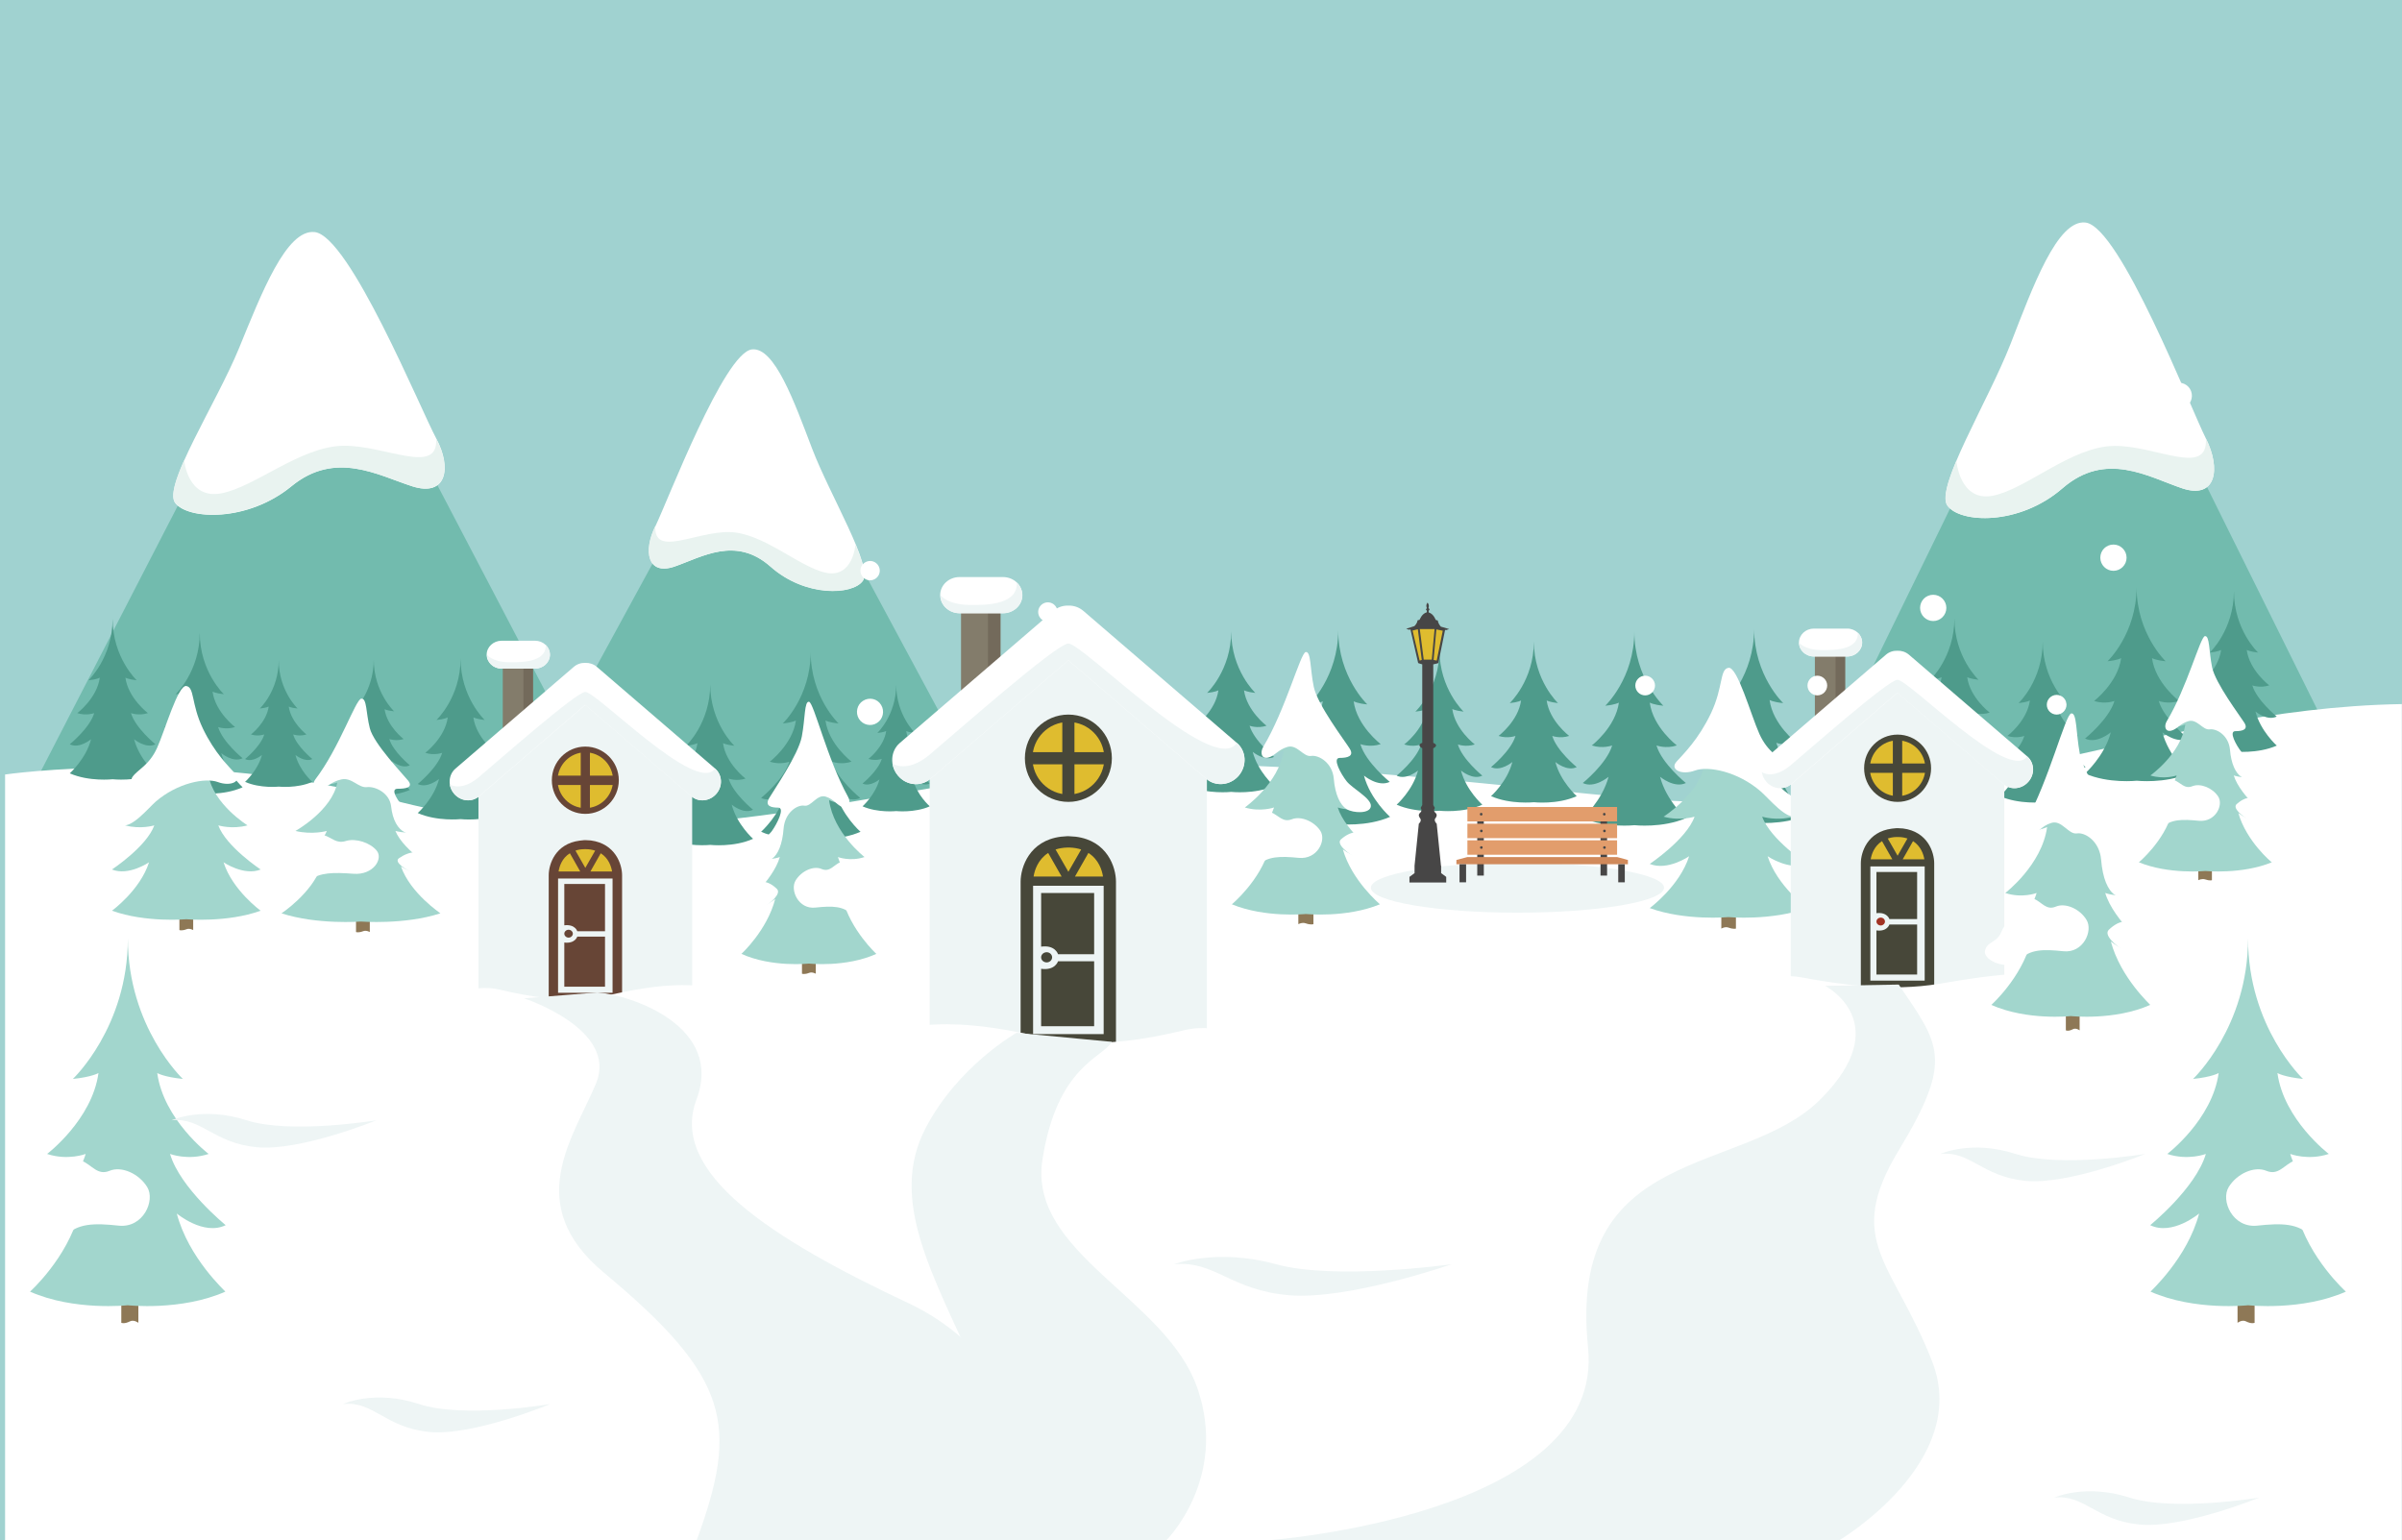 <?xml version="1.0" encoding="utf-8"?>
<!-- Generator: Adobe Illustrator 19.1.0, SVG Export Plug-In . SVG Version: 6.00 Build 0)  -->
<svg version="1.1" id="图层_1" xmlns="http://www.w3.org/2000/svg" xmlns:xlink="http://www.w3.org/1999/xlink" x="0px" y="0px"
	 viewBox="0 0 1463.4 938.6" style="enable-background:new 0 0 1463.4 938.6;" xml:space="preserve">
<style type="text/css">
	.st0{fill:#A0D2D0;}
	.st1{fill:#72BBAE;}
	.st2{fill:#FFFFFF;}
	.st3{fill:#E9F3F0;}
	.st4{fill:#8E7856;}
	.st5{fill:#A2D6CD;}
	.st6{fill:#EEF5F5;}
	.st7{fill:#4E9B8B;}
	.st8{fill:#89AEA2;}
	.st9{fill:#837C6B;}
	.st10{fill:#736A5B;}
	.st11{fill:#674536;}
	.st12{fill:#DFBC2F;}
	.st13{fill:#474739;}
	.st14{fill:#474646;}
	.st15{fill:#E29D6C;}
	.st16{fill:#D18A5B;}
	.st17{fill:#A13324;}
</style>
<rect class="st0" width="1463.4" height="938.6"/>
<g>
	<g>
		<polygon class="st1" points="13.8,491.4 190.1,149.6 386.4,524.9 		"/>
		<g>
			<path class="st2" d="M191.7,141.4c-17.3-1.9-32.4,37.4-46.1,70.8c-13.7,33.4-46.6,84-38.8,94.3c7.8,10.2,44,11.8,70.8-10.2
				c26.8-22,52.7-6.7,73.6,0c20.9,6.7,24.2-11.2,14.6-29.1C256.2,249.4,212.9,143.7,191.7,141.4z"/>
			<path class="st3" d="M251.1,296.3c20.9,6.7,24.2-11.2,14.6-29.1c1.6,22.9-30.8,4-56.7,4.4c-26,0.5-53.5,25.1-74.2,29
				c-20.6,3.9-22.6-20.2-22.6-20.3c-5.5,12.4-8.5,22.2-5.5,26.1c7.8,10.2,44,11.8,70.8-10.2C204.3,274.3,230.2,289.6,251.1,296.3z"
				/>
		</g>
	</g>
	<g>
		<polygon class="st1" points="637.8,555.8 461,227 264.2,588.1 		"/>
		<g>
			<path class="st2" d="M458.1,212.9c13.8-1.6,25.8,31.9,36.7,60.5c10.9,28.5,37.1,71.7,30.9,80.5c-6.2,8.7-35,10.1-56.2-8.7
				c-21.3-18.8-41.9-5.7-58.5,0c-16.6,5.7-19.2-9.6-11.6-24.8C406.8,305.1,441.2,214.9,458.1,212.9z"/>
			<path class="st3" d="M410.9,345.2c-16.6,5.7-19.2-9.6-11.6-24.8c-1.3,19.5,24.4,3.4,45.1,3.8c20.6,0.4,42.5,21.4,58.9,24.8
				c16.4,3.3,17.9-17.2,17.9-17.3c4.4,10.6,6.7,19,4.4,22.3c-6.2,8.7-35,10.1-56.2-8.7C448.1,326.4,427.4,339.5,410.9,345.2z"/>
		</g>
	</g>
	<g>
		<polygon class="st1" points="1094.5,501.4 1269,144.2 1463.4,536.5 		"/>
		<g>
			<path class="st2" d="M1270.6,135.6c-17.2-2-32.1,39.1-45.7,74c-13.6,34.9-46.2,87.8-38.4,98.5c7.7,10.7,43.6,12.4,70.1-10.6
				c26.5-23,52.2-7,72.8,0c20.7,7,23.9-11.7,14.5-30.4C1334.5,248.5,1291.6,138.1,1270.6,135.6z"/>
			<path class="st3" d="M1329.4,297.5c20.7,7,23.9-11.7,14.5-30.4c1.6,23.9-30.5,4.1-56.2,4.6c-25.7,0.5-53,26.2-73.4,30.3
				c-20.4,4.1-22.3-21.1-22.4-21.2c-5.5,13-8.4,23.2-5.5,27.3c7.7,10.7,43.6,12.4,70.1-10.6C1283,274.6,1308.7,290.6,1329.4,297.5z"
				/>
		</g>
	</g>
	<g>
		<path class="st2" d="M3.1,471.9c0,0,114.9-16.6,234.7,15.2c152.2,40.3,284.6-4.4,396.8-17c112.3-12.6,240,5.1,358.8,16
			c192.4,17.7,312.8-54.4,469.9-57.1v509.6H3.1V471.9z"/>
		<g>
			<path class="st4" d="M84.3,806c0,0-2.7-2.1-5.1-0.9c-3.5,1.8-5.3,0.9-5.3,0.9v-22.2h10.4V806z"/>
			<g>
				<g>
					<path class="st5" d="M107.7,739.4c0,0,16.3,13.7,29.8,7.1c0,0-27.8-22.6-33.9-43.4c0,0,10.9,4.2,23.5,0
						c0,0-27.4-20.8-31.3-49.3c0,0,3.9,2.4,15.6,3.6c0,0-33.5-31.5-33.5-85.6c0,54.1-33.5,85.6-33.5,85.6
						c11.7-1.2,15.6-3.6,15.6-3.6c-3.9,28.5-31.3,49.3-31.3,49.3c12.6,4.2,23.5,0,23.5,0c-6.1,20.8-33.9,43.4-33.9,43.4
						c13.5,6.5,29.8-7.1,29.8-7.1c-7.2,27.3-29.8,47.6-29.8,47.6c26.9,11.9,59.5,8.3,59.5,8.3s32.6,3.6,59.5-8.3
						C137.5,786.9,114.9,766.7,107.7,739.4z"/>
				</g>
				<path class="st2" d="M25.6,732.5c2.5-6.4,18-27.8,24.3-25.2c6.2,2.6,9.5,9.1,16.8,6.1c7.3-3.1,18,1.7,23,9.9
					c5,8.2-2.4,25-17.3,23.5c-14.9-1.6-25.2-1.6-32.9,6.6c-7.8,8.2-26.8,0.8-25.8-6.6C14.6,739.4,22.3,740.7,25.6,732.5z"/>
			</g>
		</g>
		<path class="st6" d="M715.4,770.3c0,0,25.6-10,62,0c36.4,10,107,0,107,0s-62.9,21.9-98.9,18.9C749.6,786.2,740.3,768,715.4,770.3z
			"/>
		<path class="st6" d="M104.5,682.6c0,0,18.9-8.7,45.8,0c26.9,8.6,79,0,79,0s-46.5,19-73,16.4C129.7,696.4,122.9,680.7,104.5,682.6z
			"/>
		<path class="st6" d="M209,855.5c0,0,19.1-9,46.3,0c27.2,9,79.9,0,79.9,0s-47,19.6-73.8,17C234.5,869.8,227.6,853.5,209,855.5z"/>
		<path class="st6" d="M1182.2,703.1c0,0,18.9-8.7,45.8,0c26.9,8.6,79,0,79,0s-46.5,19-73,16.4
			C1207.4,716.9,1200.5,701.1,1182.2,703.1z"/>
		<path class="st6" d="M1251.6,912.5c0,0,18.9-8.7,45.8,0c26.9,8.6,79,0,79,0s-46.5,19-73,16.4
			C1276.8,926.3,1270,910.5,1251.6,912.5z"/>
		<g>
			<g>
				<g>
					<path class="st7" d="M81.7,450.4c0,0,7.1,6,13,3.1c0,0-12.2-9.9-14.9-19c0,0,4.8,1.8,10.3,0c0,0-12-9.1-13.7-21.6
						c0,0,1.7,1,6.9,1.6c0,0-14.7-13.8-14.7-37.5c0,23.7-14.7,37.5-14.7,37.5c5.1-0.5,6.9-1.6,6.9-1.6
						c-1.7,12.5-13.7,21.6-13.7,21.6c5.5,1.8,10.3,0,10.3,0c-2.7,9.1-14.9,19-14.9,19c5.9,2.9,13-3.1,13-3.1
						c-3.1,12-13,20.8-13,20.8c11.8,5.2,26.1,3.6,26.1,3.6s14.3,1.6,26.1-3.6C94.7,471.3,84.8,462.4,81.7,450.4z"/>
				</g>
			</g>
			<g>
				<g>
					<path class="st7" d="M134.8,458.9c0,0,7.1,6,13,3.1c0,0-12.2-9.9-14.9-19c0,0,4.8,1.8,10.3,0c0,0-12-9.1-13.7-21.6
						c0,0,1.7,1,6.9,1.6c0,0-14.7-13.8-14.7-37.5c0,23.7-14.7,37.5-14.7,37.5c5.1-0.5,6.9-1.6,6.9-1.6
						c-1.7,12.5-13.7,21.6-13.7,21.6c5.5,1.8,10.3,0,10.3,0c-2.7,9.1-14.9,19-14.9,19c5.9,2.9,13-3.1,13-3.1
						c-3.1,12-13,20.8-13,20.8c11.8,5.2,26.1,3.7,26.1,3.7s14.3,1.6,26.1-3.7C147.9,479.7,138,470.8,134.8,458.9z"/>
				</g>
			</g>
			<g>
				<g>
					<path class="st7" d="M180,460c0,0,5.6,4.7,10.3,2.5c0,0-9.6-7.8-11.7-15c0,0,3.8,1.4,8.1,0c0,0-9.4-7.2-10.8-17
						c0,0,1.3,0.8,5.4,1.2c0,0-11.5-10.9-11.5-29.5c0,18.7-11.5,29.5-11.5,29.5c4-0.4,5.4-1.2,5.4-1.2c-1.4,9.8-10.8,17-10.8,17
						c4.3,1.4,8.1,0,8.1,0c-2.1,7.2-11.7,15-11.7,15c4.6,2.3,10.3-2.5,10.3-2.5c-2.5,9.4-10.3,16.4-10.3,16.4
						c9.3,4.1,20.5,2.9,20.5,2.9s11.2,1.2,20.5-2.9C190.2,476.4,182.4,469.4,180,460z"/>
				</g>
			</g>
			<g>
				<g>
					<path class="st7" d="M238.7,463.7c0,0,6,5.1,11,2.6c0,0-10.3-8.4-12.5-16c0,0,4,1.5,8.7,0c0,0-10.1-7.7-11.6-18.2
						c0,0,1.4,0.9,5.8,1.3c0,0-12.4-11.6-12.4-31.6c0,20-12.4,31.6-12.4,31.6c4.3-0.4,5.8-1.3,5.8-1.3
						c-1.4,10.5-11.6,18.2-11.6,18.2c4.7,1.5,8.7,0,8.7,0c-2.2,7.7-12.5,16-12.5,16c5,2.4,11-2.6,11-2.6c-2.6,10.1-11,17.6-11,17.6
						c10,4.4,22,3.1,22,3.1s12,1.3,22-3.1C249.7,481.3,241.4,473.8,238.7,463.7z"/>
				</g>
			</g>
			<g>
				<g>
					<path class="st7" d="M293.7,474.6c0,0,7.1,6,13,3.1c0,0-12.2-9.9-14.9-19c0,0,4.8,1.8,10.3,0c0,0-12-9.1-13.7-21.6
						c0,0,1.7,1,6.9,1.6c0,0-14.7-13.8-14.7-37.5c0,23.7-14.7,37.5-14.7,37.5c5.1-0.5,6.9-1.6,6.9-1.6
						c-1.7,12.5-13.7,21.6-13.7,21.6c5.5,1.8,10.3,0,10.3,0c-2.7,9.1-14.9,19-14.9,19c5.9,2.9,13-3.1,13-3.1
						c-3.1,12-13,20.8-13,20.8c11.8,5.2,26.1,3.7,26.1,3.7s14.3,1.6,26.1-3.7C306.7,495.5,296.8,486.6,293.7,474.6z"/>
				</g>
			</g>
			<g>
				<g>
					<path class="st8" d="M342.3,481.9c0,0,5.6,4.7,10.3,2.5c0,0-9.6-7.8-11.7-15c0,0,3.8,1.4,8.1,0c0,0-9.4-7.2-10.8-17
						c0,0,1.3,0.8,5.4,1.2c0,0-11.5-10.9-11.5-29.5c0,18.7-11.5,29.5-11.5,29.5c4-0.4,5.4-1.2,5.4-1.2c-1.4,9.8-10.8,17-10.8,17
						c4.3,1.4,8.1,0,8.1,0c-2.1,7.2-11.7,15-11.7,15c4.6,2.3,10.3-2.5,10.3-2.5c-2.5,9.4-10.3,16.4-10.3,16.4
						c9.3,4.1,20.5,2.9,20.5,2.9s11.2,1.2,20.5-2.9C352.6,498.3,344.8,491.3,342.3,481.9z"/>
				</g>
			</g>
			<g>
				<g>
					<path class="st7" d="M445.8,490.3c0,0,7.1,6,13,3.1c0,0-12.2-9.9-14.9-19c0,0,4.8,1.8,10.3,0c0,0-12-9.1-13.7-21.6
						c0,0,1.7,1,6.9,1.6c0,0-14.7-13.8-14.7-37.5c0,23.7-14.7,37.5-14.7,37.5c5.1-0.5,6.9-1.6,6.9-1.6
						c-1.7,12.5-13.7,21.6-13.7,21.6c5.5,1.8,10.3,0,10.3,0c-2.7,9.1-14.9,19-14.9,19c5.9,2.9,13-3.1,13-3.1
						c-3.1,12-13,20.8-13,20.8c11.8,5.2,26.1,3.7,26.1,3.7s14.3,1.6,26.1-3.7C458.8,511.1,448.9,502.3,445.8,490.3z"/>
				</g>
			</g>
			<g>
				<g>
					<path class="st7" d="M509,482.6c0,0,8.3,7,15.1,3.6c0,0-14.2-11.5-17.2-22.1c0,0,5.5,2.1,11.9,0c0,0-13.9-10.6-15.9-25.1
						c0,0,2,1.2,8,1.8c0,0-17-16-17-43.6c0,27.5-17,43.6-17,43.6c6-0.6,8-1.8,8-1.8c-2,14.5-15.9,25.1-15.9,25.1
						c6.4,2.1,11.9,0,11.9,0c-3.1,10.6-17.2,22.1-17.2,22.1c6.9,3.3,15.1-3.6,15.1-3.6c-3.6,13.9-15.1,24.2-15.1,24.2
						c13.7,6.1,30.3,4.2,30.3,4.2s16.6,1.8,30.3-4.2C524.1,506.8,512.7,496.5,509,482.6z"/>
				</g>
			</g>
			<g>
				<g>
					<path class="st7" d="M556.2,474.9c0,0,5.6,4.7,10.3,2.5c0,0-9.6-7.8-11.7-15c0,0,3.8,1.4,8.1,0c0,0-9.4-7.2-10.8-17
						c0,0,1.3,0.8,5.4,1.2c0,0-11.5-10.9-11.5-29.5c0,18.7-11.5,29.5-11.5,29.5c4-0.4,5.4-1.2,5.4-1.2c-1.4,9.8-10.8,17-10.8,17
						c4.3,1.4,8.1,0,8.1,0c-2.1,7.2-11.7,15-11.7,15c4.6,2.3,10.3-2.5,10.3-2.5c-2.5,9.4-10.3,16.4-10.3,16.4
						c9.3,4.1,20.5,2.9,20.5,2.9s11.2,1.2,20.5-2.9C566.4,491.3,558.6,484.4,556.2,474.9z"/>
				</g>
			</g>
			<g>
				<g>
					<path class="st7" d="M763.2,458.1c0,0,7.1,6,13,3.1c0,0-12.2-9.9-14.9-19c0,0,4.8,1.8,10.3,0c0,0-12-9.1-13.7-21.6
						c0,0,1.7,1,6.9,1.6c0,0-14.7-13.8-14.7-37.5c0,23.7-14.7,37.5-14.7,37.5c5.1-0.5,6.9-1.6,6.9-1.6
						c-1.7,12.5-13.7,21.6-13.7,21.6c5.5,1.8,10.3,0,10.3,0c-2.7,9.1-14.9,19-14.9,19c5.9,2.9,13-3.1,13-3.1
						c-3.1,12-13,20.8-13,20.8c11.8,5.2,26.1,3.6,26.1,3.6s14.3,1.6,26.1-3.6C776.2,478.9,766.3,470.1,763.2,458.1z"/>
				</g>
			</g>
			<g>
				<g>
					<path class="st7" d="M831,472.6c0,0,8.6,7.2,15.7,3.8c0,0-14.7-11.9-17.9-23c0,0,5.7,2.2,12.4,0c0,0-14.5-11-16.5-26.1
						c0,0,2.1,1.3,8.3,1.9c0,0-17.7-16.7-17.7-45.3c0,28.6-17.7,45.3-17.7,45.3c6.2-0.6,8.3-1.9,8.3-1.9
						c-2.1,15.1-16.5,26.1-16.5,26.1c6.7,2.2,12.4,0,12.4,0c-3.2,11-17.9,23-17.9,23c7.1,3.5,15.7-3.8,15.7-3.8
						c-3.8,14.5-15.7,25.1-15.7,25.1c14.2,6.3,31.5,4.4,31.5,4.4s17.2,1.9,31.5-4.4C846.8,497.7,834.8,487,831,472.6z"/>
				</g>
			</g>
			<g>
				<g>
					<path class="st7" d="M890.1,469.5c0,0,7.1,6,13,3.1c0,0-12.2-9.9-14.9-19c0,0,4.8,1.8,10.3,0c0,0-12-9.1-13.7-21.6
						c0,0,1.7,1,6.9,1.6c0,0-14.7-13.8-14.7-37.5c0,23.7-14.7,37.5-14.7,37.5c5.1-0.5,6.9-1.6,6.9-1.6
						c-1.7,12.5-13.7,21.6-13.7,21.6c5.5,1.8,10.3,0,10.3,0c-2.7,9.1-14.9,19-14.9,19c5.9,2.9,13-3.1,13-3.1
						c-3.1,12-13,20.8-13,20.8c11.8,5.2,26.1,3.7,26.1,3.7s14.3,1.6,26.1-3.7C903.1,490.3,893.2,481.5,890.1,469.5z"/>
				</g>
			</g>
			<g>
				<g>
					<path class="st7" d="M947.6,464.3c0,0,7.1,6,13,3.1c0,0-12.2-9.9-14.9-19c0,0,4.8,1.8,10.3,0c0,0-12-9.1-13.7-21.6
						c0,0,1.7,1,6.9,1.6c0,0-14.7-13.8-14.7-37.5c0,23.7-14.7,37.5-14.7,37.5c5.1-0.5,6.9-1.6,6.9-1.6
						c-1.7,12.5-13.7,21.6-13.7,21.6c5.5,1.8,10.3,0,10.3,0c-2.7,9.1-14.9,19-14.9,19c5.9,2.9,13-3.1,13-3.1
						c-3.1,12-13,20.8-13,20.8c11.8,5.2,26.1,3.7,26.1,3.7s14.3,1.6,26.1-3.7C960.6,485.1,950.7,476.2,947.6,464.3z"/>
				</g>
			</g>
			<g>
				<g>
					<path class="st7" d="M1011.4,473.3c0,0,8.6,7.2,15.7,3.8c0,0-14.7-11.9-17.9-22.9c0,0,5.7,2.2,12.4,0c0,0-14.5-11-16.5-26.1
						c0,0,2.1,1.3,8.3,1.9c0,0-17.7-16.7-17.7-45.3c0,28.6-17.7,45.3-17.7,45.3c6.2-0.6,8.3-1.9,8.3-1.9
						c-2.1,15.1-16.5,26.1-16.5,26.1c6.7,2.2,12.4,0,12.4,0c-3.2,11-17.9,22.9-17.9,22.9c7.1,3.5,15.7-3.8,15.7-3.8
						c-3.8,14.5-15.7,25.1-15.7,25.1c14.2,6.3,31.5,4.4,31.5,4.4s17.2,1.9,31.5-4.4C1027.1,498.5,1015.1,487.8,1011.4,473.3z"/>
				</g>
			</g>
			<g>
				<g>
					<path class="st7" d="M1084.4,471.7c0,0,8.6,7.2,15.7,3.8c0,0-14.7-11.9-17.9-22.9c0,0,5.7,2.2,12.4,0c0,0-14.5-11-16.5-26.1
						c0,0,2.1,1.3,8.3,1.9c0,0-17.7-16.7-17.7-45.3c0,28.6-17.7,45.3-17.7,45.3c6.2-0.6,8.3-1.9,8.3-1.9
						c-2.1,15.1-16.5,26.1-16.5,26.1c6.7,2.2,12.4,0,12.4,0c-3.2,11-17.9,22.9-17.9,22.9c7.1,3.5,15.7-3.8,15.7-3.8
						c-3.8,14.5-15.7,25.1-15.7,25.1c14.2,6.3,31.5,4.4,31.5,4.4s17.2,1.9,31.5-4.4C1100.1,496.8,1088.2,486.2,1084.4,471.7z"/>
				</g>
			</g>
			<g>
				<g>
					<path class="st7" d="M1203.8,450.1c0,0,7.1,6,13,3.1c0,0-12.2-9.9-14.9-19c0,0,4.8,1.8,10.3,0c0,0-12-9.1-13.7-21.6
						c0,0,1.7,1,6.9,1.6c0,0-14.7-13.8-14.7-37.5c0,23.7-14.7,37.5-14.7,37.5c5.1-0.5,6.9-1.6,6.9-1.6
						c-1.7,12.5-13.7,21.6-13.7,21.6c5.5,1.8,10.3,0,10.3,0c-2.7,9.1-14.9,19-14.9,19c5.9,2.9,13-3.1,13-3.1
						c-3.1,12-13,20.8-13,20.8c11.8,5.2,26.1,3.6,26.1,3.6s14.3,1.6,26.1-3.6C1216.8,471,1206.9,462.1,1203.8,450.1z"/>
				</g>
			</g>
			<g>
				<g>
					<path class="st7" d="M1257.6,464.3c0,0,7.1,6,13,3.1c0,0-12.2-9.9-14.9-19c0,0,4.8,1.8,10.3,0c0,0-12-9.1-13.7-21.6
						c0,0,1.7,1,6.9,1.6c0,0-14.7-13.8-14.7-37.5c0,23.7-14.7,37.5-14.7,37.5c5.1-0.5,6.9-1.6,6.9-1.6
						c-1.7,12.5-13.7,21.6-13.7,21.6c5.5,1.8,10.3,0,10.3,0c-2.7,9.1-14.9,19-14.9,19c5.9,2.9,13-3.1,13-3.1
						c-3.1,12-13,20.8-13,20.8c11.8,5.2,26.1,3.7,26.1,3.7s14.3,1.6,26.1-3.7C1270.7,485.1,1260.8,476.2,1257.6,464.3z"/>
				</g>
			</g>
			<g>
				<g>
					<path class="st7" d="M1317.4,446.2c0,0,8.6,7.2,15.7,3.8c0,0-14.7-11.9-17.9-22.9c0,0,5.7,2.2,12.4,0c0,0-14.5-11-16.5-26.1
						c0,0,2.1,1.3,8.3,1.9c0,0-17.7-16.7-17.7-45.3c0,28.6-17.7,45.3-17.7,45.3c6.2-0.6,8.3-1.9,8.3-1.9
						c-2.1,15.1-16.5,26.1-16.5,26.1c6.7,2.2,12.4,0,12.4,0c-3.2,11-17.9,22.9-17.9,22.9c7.1,3.5,15.7-3.8,15.7-3.8
						c-3.8,14.5-15.7,25.1-15.7,25.1c14.2,6.3,31.5,4.4,31.5,4.4s17.2,1.9,31.5-4.4C1333.1,471.4,1321.2,460.7,1317.4,446.2z"/>
				</g>
			</g>
			<g>
				<g>
					<path class="st7" d="M1374.1,433.5c0,0,7.1,6,13,3.1c0,0-12.2-9.9-14.9-19c0,0,4.8,1.8,10.3,0c0,0-12-9.1-13.7-21.6
						c0,0,1.7,1,6.9,1.6c0,0-14.7-13.8-14.7-37.5c0,23.7-14.7,37.5-14.7,37.5c5.1-0.5,6.9-1.6,6.9-1.6
						c-1.7,12.5-13.7,21.6-13.7,21.6c5.5,1.8,10.3,0,10.3,0c-2.7,9.1-14.9,19-14.9,19c5.9,2.9,13-3.1,13-3.1
						c-3.1,12-13,20.8-13,20.8c11.8,5.2,26.1,3.6,26.1,3.6s14.3,1.6,26.1-3.6C1387.1,454.3,1377.2,445.5,1374.1,433.5z"/>
				</g>
			</g>
		</g>
		<g>
			<path class="st4" d="M1363.2,806c0,0,2.7-2.1,5.1-0.9c3.5,1.8,5.3,0.9,5.3,0.9v-22.2h-10.4V806z"/>
			<g>
				<g>
					<path class="st5" d="M1339.8,739.4c0,0-16.3,13.7-29.8,7.1c0,0,27.8-22.6,33.9-43.4c0,0-10.9,4.2-23.5,0
						c0,0,27.4-20.8,31.3-49.3c0,0-3.9,2.4-15.6,3.6c0,0,33.5-31.5,33.5-85.6c0,54.1,33.5,85.6,33.5,85.6
						c-11.7-1.2-15.6-3.6-15.6-3.6c3.9,28.5,31.3,49.3,31.3,49.3c-12.6,4.2-23.5,0-23.5,0c6.1,20.8,33.9,43.4,33.9,43.4
						c-13.5,6.5-29.8-7.1-29.8-7.1c7.2,27.3,29.8,47.6,29.8,47.6c-26.9,11.9-59.5,8.3-59.5,8.3s-32.6,3.6-59.5-8.3
						C1310,786.9,1332.6,766.7,1339.8,739.4z"/>
				</g>
				<path class="st2" d="M1421.9,732.5c-2.5-6.4-18-27.8-24.3-25.2c-6.2,2.6-9.5,9.1-16.8,6.1c-7.3-3.1-18,1.7-23,9.9
					c-5,8.2,2.4,25,17.3,23.5c14.9-1.6,25.2-1.6,32.9,6.6c7.8,8.2,26.8,0.8,25.8-6.6C1432.9,739.4,1425.2,740.7,1421.9,732.5z"/>
			</g>
		</g>
		<g>
			<path class="st4" d="M117.7,566.7c0,0-2.2-1.3-4.1-0.5c-2.8,1.1-4.3,0.5-4.3,0.5v-13.3h8.4V566.7z"/>
			<g>
				<path class="st5" d="M136.2,525.4c0,0,12.4,8.5,22.6,4.4c0,0-21.1-14-25.8-26.9c0,0,8.3,2.6,17.8,0c0,0-20.8-12.9-23.8-30.6
					c0,0,3,1.5,11.9,2.2c0,0-25.4-19.5-25.4-53.1c0,33.6-25.4,53.1-25.4,53.1c8.9-0.7,11.9-2.2,11.9-2.2
					c-3,17.7-23.8,30.6-23.8,30.6c9.6,2.6,17.8,0,17.8,0c-4.6,12.9-25.8,26.9-25.8,26.9c10.2,4.1,22.6-4.4,22.6-4.4
					c-5.4,17-22.6,29.5-22.6,29.5c20.5,7.4,45.3,5.2,45.3,5.2s24.8,2.2,45.3-5.2C158.8,554.9,141.6,542.4,136.2,525.4z"/>
				<path class="st2" d="M143.4,471.5c-4-4.5-12.6-12.6-19.8-27.6c-7.2-15.1-5-25.1-10.1-25.9c-5.1-0.8-12.9,26.9-17.8,37.7
					c-4.9,10.8-11.8,13.1-15,17.7c-3.1,4.5,8.2,3.8,12.4,2.4c-3.5,4.2-9.8,11.1-13.3,13.5c-7.8,5.3-15.5,9.9-5.6,13.4
					c6,2.1,16-10.1,20.7-14.3c13.1-11.3,30.2-14.7,37.8-11.9C140.5,479.4,147.4,476.1,143.4,471.5z"/>
			</g>
		</g>
		<g>
			<path class="st4" d="M225.3,567.9c0,0-2.2-1.3-4.1-0.5c-2.8,1.1-4.3,0.5-4.3,0.5v-13.3h8.4V567.9z"/>
			<g>
				<g>
					<path class="st5" d="M244.3,528c0,0,13.3,8.2,24.2,4.3c0,0-22.6-13.5-27.6-26c0,0,8.8,2.5,19.1,0c0,0-22.3-12.5-25.5-29.5
						c0,0,3.2,1.4,12.7,2.1c0,0-27.2-18.9-27.2-51.3c0,32.4-27.2,51.3-27.2,51.3c9.5-0.7,12.7-2.1,12.7-2.1
						c-3.2,17.1-25.5,29.5-25.5,29.5c10.3,2.5,19.1,0,19.1,0c-4.9,12.5-27.6,26-27.6,26c11,3.9,24.2-4.3,24.2-4.3
						c-5.8,16.4-24.2,28.5-24.2,28.5c21.9,7.1,48.4,5,48.4,5s26.5,2.1,48.4-5C268.5,556.5,250.1,544.4,244.3,528z"/>
				</g>
				<path class="st2" d="M192.1,474.9c-2.2,2.9-1.2,6.4,3.3,5.5c4.5-0.8,6.3-4.1,12.6-5.5c6.3-1.4,10.4,5.3,15.5,4.7
					c5.1-0.6,13.9,3.5,14.8,11.8c0.9,8.3,4.1,13.7,8.4,15.8c4.3,2.1,15.5,2.5,15.9-1.6c0.4-4.1-12.2-9.2-15.9-12.9
					c-3.7-3.7-9.5-12.1-4.5-12.1c5.1,0,9.7-0.8,6.5-4.9c-3.3-4.1-21-22.5-23.4-32c-2.4-9.4-1.7-18.4-5.2-18
					C216.6,426.2,206.8,455.7,192.1,474.9z"/>
				<path class="st2" d="M177.5,523.9c2.1-3.8,14.7-16.7,19.7-15.1c5.1,1.6,7.7,5.5,13.6,3.6c5.9-1.8,14.7,1,18.7,5.9
					c4.1,4.9-2,15-14.1,14.1c-12.2-0.9-20.5-0.9-26.8,4c-6.3,4.9-21.8,0.4-21-4C168.5,528,174.8,528.8,177.5,523.9z"/>
				<path class="st2" d="M243.1,522.9c6.4-4.5,13.4-5,16.9-0.6c3.5,4.4,15.5,13.3,12.4,16C269.3,540.9,236.6,527.4,243.1,522.9z"/>
			</g>
		</g>
		<g>
			<path class="st4" d="M497,593.3c0,0-2.2-1.3-4.1-0.5c-2.8,1.1-4.3,0.5-4.3,0.5V580h8.4V593.3z"/>
			<g>
				<g>
					<path class="st5" d="M472.3,547.7c0,0-11.3,9.6-20.6,5c0,0,19.2-15.9,23.4-30.5c0,0-7.5,2.9-16.2,0c0,0,18.9-14.6,21.6-34.7
						c0,0-2.7,1.7-10.8,2.5c0,0,23.1-22.2,23.1-60.2c0,38.1,23.1,60.2,23.1,60.2c-8.1-0.8-10.8-2.5-10.8-2.5
						c2.7,20.1,21.6,34.7,21.6,34.7c-8.7,2.9-16.2,0-16.2,0c4.2,14.6,23.4,30.5,23.4,30.5c-9.3,4.6-20.6-5-20.6-5
						c5,19.2,20.6,33.5,20.6,33.5c-18.6,8.4-41.1,5.9-41.1,5.9s-22.5,2.5-41.1-5.9C451.7,581.2,467.3,567,472.3,547.7z"/>
				</g>
				<path class="st2" d="M516.6,485.4c1.9,3.4,1,7.5-2.8,6.5c-3.8-1-5.4-4.8-10.7-6.5c-5.4-1.7-8.8,6.3-13.1,5.5
					c-4.3-0.7-11.8,4.2-12.6,13.9c-0.7,9.7-3.5,16-7.1,18.5c-3.6,2.5-13.1,3-13.5-1.8c-0.3-4.8,10.4-10.8,13.5-15.2
					c3.1-4.3,8.1-14.2,3.8-14.2c-4.3,0-8.3-1-5.5-5.8c2.8-4.8,17.8-26.5,19.9-37.5c2.1-11.1,1.5-21.7,4.4-21.2
					C495.8,428.1,504.1,462.8,516.6,485.4z"/>
				<path class="st2" d="M529,542.9c-1.7-4.5-12.4-19.6-16.8-17.7c-4.3,1.8-6.6,6.4-11.6,4.3c-5-2.2-12.4,1.2-15.9,7
					c-3.5,5.8,1.7,17.6,12,16.5c10.3-1.1,17.4-1.1,22.8,4.7c5.4,5.8,18.5,0.5,17.8-4.7C536.6,547.7,531.3,548.7,529,542.9z"/>
				<path class="st2" d="M473.3,541.6c-5.4-5.3-11.4-5.9-14.3-0.7c-2.9,5.2-13.1,15.7-10.5,18.8C451,562.8,478.8,547,473.3,541.6z"
					/>
			</g>
		</g>
		<g>
			<g>
				<g>
					<g>
						<polygon class="st9" points="324.7,440.2 306.3,457.1 306.3,405.1 324.7,405.1 						"/>
						<rect x="318.9" y="405.1" class="st10" width="5.8" height="35.1"/>
					</g>
					<g>
						<path class="st2" d="M335,398.9c0,4.7-4.1,8.5-9.1,8.5h-20.3c-5,0-9.1-3.8-9.1-8.5l0,0c0-4.7,4.1-8.5,9.1-8.5H326
							C331,390.4,335,394.2,335,398.9L335,398.9z"/>
						<path class="st6" d="M305.6,407.4H326c5,0,9.1-3.8,9.1-8.5c0-2.3-1-4.4-2.6-6c0.4,9.8-12.1,10.8-22.5,10.6
							c-10.4-0.2-13.3-4.6-13.3-4.6C296.6,403.6,300.6,407.4,305.6,407.4z"/>
					</g>
				</g>
				<g>
					<g>
						<polygon class="st6" points="356.6,421.6 291.5,479.1 291.5,610.1 421.7,610.1 421.7,479.1 						"/>
						<g>
							<g>
								<g>
									<path class="st11" d="M336.2,475.4c0,11.3,9.1,20.5,20.4,20.5c11.3,0,20.4-9.2,20.4-20.5c0-11.3-9.1-20.5-20.4-20.5
										C345.3,454.9,336.2,464.1,336.2,475.4z"/>
									<path class="st12" d="M339.7,475.4c0,9.4,7.6,17,16.9,17c9.3,0,16.9-7.6,16.9-17c0-9.4-7.6-17-16.9-17
										C347.3,458.4,339.7,466.1,339.7,475.4z"/>
								</g>
								<polygon class="st11" points="338.4,472.6 353.8,472.6 353.8,457.1 359.4,457.1 359.4,472.6 374.8,472.6 374.8,478.3 
									359.4,478.3 359.4,493.8 353.8,493.8 353.8,478.3 338.4,478.3 								"/>
							</g>
							<g>
								<g>
									<polygon class="st12" points="337.2,533.3 340.2,522.6 352.2,515.1 364.2,515.6 373.2,522.4 374.2,529.7 374.6,533.1 
																			"/>
								</g>
								<g>
									<path class="st11" d="M379,533.3v76.9h-44.7v-76.9c0-6.7,4-19.2,18.9-21.1l2.9-0.3l0.6,0l3.3,0.2
										C374.9,514.1,379,526.6,379,533.3z M366,519.9l-6.3,11.1h13.2C372.4,528,370.8,522.9,366,519.9z M350.6,518.3l6,10.5
										l6-10.5c-1.6-0.5-3.4-0.9-5.6-0.9l-0.5,0l-0.4,0C354.1,517.4,352.2,517.7,350.6,518.3z M340.3,531h13.2l-6.3-11.1
										C342.3,522.9,340.8,528,340.3,531z M373.2,604.9v-69.6H340v69.6H373.2z"/>
									<g>
										<path class="st11" d="M349,568.9c0,1.3-1.2,2.4-2.6,2.4c-1.4,0-2.6-1.1-2.6-2.4c0-1.3,1.2-2.4,2.6-2.4
											C347.8,566.5,349,567.6,349,568.9z"/>
										<path class="st11" d="M343.8,538.6h24.8v28.8h-16.9c0,0-1.3-4.4-7.9-3.6V538.6z"/>
										<path class="st11" d="M343.8,601.2h24.8v-30.5h-16.9c0,0-1.3,4.4-7.9,3.6V601.2z"/>
									</g>
								</g>
							</g>
						</g>
					</g>
					<path class="st2" d="M435.7,468.3l-72.1-62c-2-1.7-4.5-2.5-7-2.4c-2.5-0.1-5,0.7-7,2.4l-72.1,62c-4.4,3.8-4.8,10.7-0.8,15.3
						c4,4.7,10.7,5.4,15.2,1.6l64.7-55.7l64.7,55.7c4.4,3.8,11.2,3.1,15.2-1.6C440.5,479,440.1,472.1,435.7,468.3z"/>
				</g>
				<path class="st6" d="M356.6,421.6c-5.6,0-54.3,43.1-65.1,52.1c-10.8,9-17.5,4.2-17.5,4.2c0.3,2,1.2,4,2.6,5.7
					c4,4.7,10.7,5.4,15.2,1.6l64.7-55.7l64.7,55.7c4.4,3.8,11.2,3.1,15.2-1.6c4-4.7,3.6-11.5-0.8-15.3
					C424.5,484.5,363.6,421.6,356.6,421.6z"/>
			</g>
			<path class="st2" d="M259.8,614.8c10.8-6.7,27.5-15.9,44.7-11.8c17.2,4.1,41.4,8.7,64.7,3.7c23.3-5,56.3-12.4,86.6,1.7v16.3
				H259.8V614.8z"/>
		</g>
		<g>
			<g>
				<g>
					<g>
						<polygon class="st9" points="609.5,416.2 585.5,438.2 585.5,370.6 609.5,370.6 						"/>
						<rect x="601.9" y="370.6" class="st10" width="7.6" height="45.6"/>
					</g>
					<g>
						<path class="st2" d="M622.8,362.6c0,6.1-5.3,11-11.8,11h-26.4c-6.5,0-11.8-4.9-11.8-11l0,0c0-6.1,5.3-11,11.8-11h26.4
							C617.6,351.6,622.8,356.5,622.8,362.6L622.8,362.6z"/>
						<path class="st6" d="M584.7,373.7h26.4c6.5,0,11.8-4.9,11.8-11c0-3-1.3-5.8-3.4-7.8c0.5,12.7-15.7,14-29.2,13.7
							c-13.5-0.3-17.3-6-17.3-6C572.9,368.7,578.2,373.7,584.7,373.7z"/>
					</g>
				</g>
				<g>
					<g>
						<polygon class="st6" points="650.9,392.1 566.4,466.7 566.4,636.8 735.3,636.8 735.3,466.7 						"/>
						<g>
							<g>
								<g>
									<path class="st13" d="M624.4,462c0,14.7,11.9,26.6,26.5,26.6c14.6,0,26.5-11.9,26.5-26.6s-11.8-26.6-26.5-26.6
										C636.3,435.4,624.4,447.3,624.4,462z"/>
									<path class="st12" d="M629,462c0,12.2,9.8,22.1,21.9,22.1c12.1,0,21.9-9.9,21.9-22.1c0-12.2-9.8-22.1-21.9-22.1
										C638.8,439.9,629,449.8,629,462z"/>
								</g>
								<polygon class="st13" points="627.2,458.3 647.2,458.3 647.2,438.2 654.6,438.2 654.6,458.3 674.6,458.3 674.6,465.7 
									654.6,465.7 654.6,485.9 647.2,485.9 647.2,465.7 627.2,465.7 								"/>
							</g>
							<g>
								<g>
									<polygon class="st12" points="625.6,537.2 629.6,523.3 645.1,513.5 660.8,514.2 672.4,523 673.7,532.5 674.3,536.9 
																			"/>
								</g>
								<g>
									<path class="st13" d="M679.9,537.2V637h-58.1v-99.8c0-8.7,5.3-25,24.6-27.4l3.8-0.3l0.8,0l4.3,0.3
										C674.7,512.2,679.9,528.5,679.9,537.2z M663.1,519.7l-8.2,14.4h17.1C671.4,530.2,669.4,523.7,663.1,519.7z M643.1,517.6
										l7.8,13.6l7.8-13.6c-2.1-0.7-4.4-1.1-7.2-1.2l-0.6,0l-0.5,0C647.6,516.5,645.2,516.9,643.1,517.6z M629.7,534.1h17.1
										l-8.2-14.4C632.4,523.7,630.3,530.2,629.7,534.1z M672.4,630.1v-90.4h-43v90.4H672.4z"/>
									<g>
										<path class="st13" d="M641,583.3c0,1.7-1.5,3.1-3.3,3.1c-1.9,0-3.4-1.4-3.4-3.1c0-1.7,1.5-3.1,3.4-3.1
											C639.5,580.2,641,581.6,641,583.3z"/>
										<path class="st13" d="M634.3,544.1h32.3v37.3h-22c0,0-1.7-5.8-10.3-4.6V544.1z"/>
										<path class="st13" d="M634.3,625.3h32.3v-39.6h-22c0,0-1.7,5.8-10.3,4.6V625.3z"/>
									</g>
								</g>
							</g>
						</g>
					</g>
					<path class="st2" d="M753.6,452.7l-93.6-80.5c-2.6-2.2-5.8-3.3-9.1-3.2c-3.2-0.1-6.5,0.9-9.1,3.2l-93.6,80.5
						c-5.7,4.9-6.2,13.8-1.1,19.9c5.1,6.1,14,6.9,19.7,2l84.1-72.3l84.1,72.3c5.7,4.9,14.6,4,19.7-2
						C759.8,466.6,759.3,457.7,753.6,452.7z"/>
				</g>
				<path class="st6" d="M650.9,392.1c-7.3,0-70.5,56-84.5,67.7c-14,11.7-22.7,5.4-22.7,5.4c0.4,2.6,1.5,5.2,3.4,7.4
					c5.1,6.1,14,6.9,19.7,2l84.1-72.3l84.1,72.3c5.7,4.9,14.6,4,19.7-2c5.1-6.1,4.7-15-1.1-19.9
					C739.1,473.7,659.9,392.1,650.9,392.1z"/>
			</g>
			<path class="st2" d="M779.5,643c-14-8.7-35.7-20.6-58-15.3c-22.3,5.4-53.8,11.3-84,4.8c-30.2-6.5-73.1-16.1-112.4,2.1v21.1h254.4
				V643z"/>
		</g>
		<g>
			<path class="st4" d="M1339.3,536.3c0,0,2.1-1.1,4.1-0.5c2.8,1,4.2,0.5,4.2,0.5v-11.9h-8.3V536.3z"/>
			<g>
				<g>
					<path class="st5" d="M1363.7,495.4c0,0,11.1,8.6,20.2,4.5c0,0-18.9-14.3-23-27.4c0,0,7.4,2.6,16,0c0,0-18.6-13.1-21.3-31.1
						c0,0,2.7,1.5,10.6,2.2c0,0-22.7-19.9-22.7-54c0,34.1-22.7,54-22.7,54c8-0.8,10.6-2.2,10.6-2.2c-2.7,18-21.3,31.1-21.3,31.1
						c8.6,2.6,16,0,16,0c-4.1,13.1-23,27.4-23,27.4c9.2,4.1,20.2-4.5,20.2-4.5c-4.9,17.3-20.2,30-20.2,30
						c18.3,7.5,40.5,5.3,40.5,5.3s22.2,2.2,40.5-5.3C1383.9,525.4,1368.6,512.6,1363.7,495.4z"/>
				</g>
				<path class="st2" d="M1320.1,439.4c-1.8,3-1,6.7,2.7,5.8c3.7-0.9,5.3-4.3,10.5-5.8c5.3-1.5,8.7,5.6,12.9,5
					c4.3-0.6,11.6,3.7,12.4,12.4c0.7,8.7,3.5,14.4,7,16.6c3.6,2.2,12.9,2.7,13.3-1.6c0.3-4.3-10.2-9.7-13.3-13.6
					c-3.1-3.9-8-12.7-3.7-12.7c4.2,0,8.1-0.9,5.4-5.2c-2.7-4.3-17.5-23.8-19.6-33.7c-2-9.9-1.4-19.4-4.4-19
					C1340.5,388.1,1332.3,419.2,1320.1,439.4z"/>
				<path class="st2" d="M1307.9,491.1c1.7-4,12.2-17.6,16.5-15.9c4.3,1.7,6.5,5.8,11.4,3.8c4.9-1.9,12.2,1.1,15.6,6.3
					c3.4,5.2-1.6,15.8-11.8,14.8c-10.2-1-17.1-1-22.4,4.2c-5.3,5.2-18.2,0.5-17.5-4.2C1300.4,495.4,1305.7,496.2,1307.9,491.1z"/>
				<path class="st2" d="M1362.7,489.9c5.4-4.8,11.2-5.3,14.1-0.7c2.9,4.7,12.9,14,10.4,16.9
					C1384.6,508.9,1357.3,494.7,1362.7,489.9z"/>
			</g>
		</g>
		<path class="st6" d="M319.3,608.3c0,0,57.6,18.8,43.8,51.9c-13.8,33.1-45.2,73.6,4.9,115.3c76.7,63.9,82.3,92.5,56.4,163.1h220.2
			c0,0-7.1-105.1-91-144.5c-83.8-39.4-146.1-79.5-129.3-124.1c16.9-44.6-39.6-63.7-60.3-65.3L319.3,608.3z"/>
		<path class="st6" d="M619.3,629.3c0,0-35.7,20.2-55.4,58.1c-22.7,43.6,4.3,89,30.5,147.5c25,56-10.5,74.4-53.3,103.7h169.4
			c0,0,38-37.7,19-92.8c-19-55.1-103.3-82.1-94.4-139.2c8.9-57.2,36.7-62,42.3-71.8L619.3,629.3z"/>
		<g>
			<ellipse class="st6" cx="924.5" cy="540.9" rx="89.3" ry="15.2"/>
			<g>
				<polygon class="st12" points="864.4,403.1 859.8,383.9 864.4,382.6 875,382.8 879.8,383.7 875.6,403.1 872.4,402.4 867.4,402.3 
									"/>
				<path class="st14" d="M877.9,527.5l-2.6-25.6c0,0-2.2-2-0.6-3.6c0,0,0.6-0.8,0.6-1.6c0-0.8-0.6-1.3-0.6-1.3s-1.9-1.3-0.5-3.1
					l-1-1.8v-34.6c0,0,1.7-0.6,1.7-1.8c0-0.8-1.7-1.5-1.7-1.5h0v-47.8c1.8-0.3,3.1-0.8,3.1-0.8l4.1-20.2l0.7,0.1l1.8-0.6l-5.1-1.5
					c-0.5-0.6-1.7-2.1-1.8-3.7l-1.3-0.4c0,0-1.3-3.7-4.2-4.5c-0.4-1.3,0.5-1.8,0.5-1.8l-0.7-1c0.7-2-0.6-3.2-0.6-3.2
					c-1.3,1.6-0.4,3.3-0.4,3.3l-0.6,0.9c0.7,0.5,0.7,1.2,0.5,1.7c-3,0.8-4.3,4.5-4.3,4.5l-1.3,0.4c-0.1,1.7-1.5,3.1-1.9,3.5l-5,1.6
					l1.7,0.6l0.9-0.2L864,404c0,0,1,0.4,2.5,0.8v47.8c0,0-1.7,0.5-1.7,1.5c0,1,1.7,1.8,1.7,1.8v34.6l-1,1.8c1.4,1.8-0.5,3.1-0.5,3.1
					s-0.6,0.6-0.6,1.3c0,0.7,0.6,1.6,0.6,1.6c1.6,1.8-0.6,3.6-0.6,3.6l-2.6,25.6v4.5l-3.1,2.3v3.4h22.4v-3.4l-3.1-2.3V527.5z
					 M874,383.3l-1.7,18.6l-4.9,0l-2.4-18.6H874z M875.3,402.5l-1.9-0.4l1.7-18.6l3.9,0.8L875.3,402.5z M864.9,402.5l-4.3-18.3
					l3.2-0.8l2.4,18.7L864.9,402.5z"/>
			</g>
			<g>
				<g>
					<g>
						<rect x="900" y="496.3" class="st14" width="4" height="37.2"/>
						<rect x="975.1" y="496.3" class="st14" width="4" height="37.2"/>
					</g>
					<g>
						<g>
							<g>
								<rect x="894" y="491.7" class="st15" width="91.2" height="8.8"/>
								<circle class="st14" cx="902.4" cy="496.1" r="0.8"/>
							</g>
							<path class="st14" d="M978.2,496.1c0,0.4-0.3,0.8-0.8,0.8c-0.4,0-0.8-0.3-0.8-0.8c0-0.4,0.3-0.8,0.8-0.8
								C977.9,495.4,978.2,495.7,978.2,496.1z"/>
						</g>
						<g>
							<rect x="894" y="501.9" class="st15" width="91.2" height="8.8"/>
							<g>
								<circle class="st14" cx="902.5" cy="506.3" r="0.8"/>
								<circle class="st14" cx="977.5" cy="506.3" r="0.8"/>
							</g>
						</g>
						<g>
							<rect x="894" y="512" class="st15" width="91.2" height="8.8"/>
							<g>
								<circle class="st14" cx="902.5" cy="516.4" r="0.8"/>
								<circle class="st14" cx="977.5" cy="516.4" r="0.8"/>
							</g>
						</g>
					</g>
				</g>
				<g>
					<polygon class="st16" points="985.2,522.2 939.6,522.2 894,522.2 887.3,524 887.3,526.6 939.6,526.6 991.8,526.6 991.8,524 
											"/>
					<g>
						<rect x="889.2" y="526.6" class="st14" width="4" height="11"/>
						<rect x="985.9" y="526.6" class="st14" width="4" height="11"/>
					</g>
				</g>
			</g>
		</g>
		<g>
			<path class="st4" d="M791,563.1c0,0,2.4-1.3,4.5-0.5c3.1,1.1,4.7,0.5,4.7,0.5v-13.3H791V563.1z"/>
			<g>
				<g>
					<path class="st5" d="M818.1,517.5c0,0,12.3,9.6,22.6,5c0,0-21.1-15.9-25.7-30.5c0,0,8.2,2.9,17.8,0c0,0-20.8-14.6-23.7-34.7
						c0,0,3,1.7,11.9,2.5c0,0-25.4-22.2-25.4-60.2c0,38.1-25.4,60.2-25.4,60.2c8.9-0.8,11.9-2.5,11.9-2.5
						c-3,20.1-23.7,34.7-23.7,34.7c9.6,2.9,17.8,0,17.8,0c-4.6,14.6-25.7,30.5-25.7,30.5c10.2,4.6,22.6-5,22.6-5
						c-5.4,19.2-22.6,33.5-22.6,33.5c20.4,8.4,45.1,5.9,45.1,5.9s24.7,2.5,45.1-5.9C840.7,550.9,823.6,536.7,818.1,517.5z"/>
				</g>
				<path class="st2" d="M769.6,455.1c-2,3.4-1.1,7.5,3,6.5c4.2-1,5.9-4.8,11.8-6.5c5.9-1.7,9.7,6.3,14.4,5.5
					c4.7-0.7,13,4.2,13.8,13.9c0.8,9.7,3.9,16,7.8,18.5c4,2.5,14.4,3,14.8-1.8c0.4-4.8-11.4-10.8-14.8-15.2
					c-3.4-4.3-8.9-14.2-4.2-14.2c4.7,0,9.1-1,6-5.8c-3-4.8-19.5-26.5-21.8-37.5c-2.3-11.1-1.6-21.7-4.9-21.2
					C792.3,397.8,783.2,432.5,769.6,455.1z"/>
				<path class="st2" d="M755.9,512.6c1.9-4.5,13.6-19.6,18.4-17.7c4.7,1.9,7.2,6.4,12.7,4.3c5.5-2.2,13.6,1.2,17.4,7
					c3.8,5.8-1.8,17.6-13.1,16.5c-11.3-1.1-19.1-1.1-25,4.7c-5.9,5.8-20.3,0.5-19.5-4.7C747.6,517.4,753.5,518.4,755.9,512.6z"/>
				<path class="st2" d="M817,511.4c6-5.3,12.5-5.9,15.7-0.7c3.2,5.2,14.4,15.7,11.6,18.8C841.5,532.6,811,516.7,817,511.4z"/>
			</g>
		</g>
		<g>
			<path class="st4" d="M1048.7,565.8c0,0,2.3-1.4,4.4-0.6c3,1.1,4.5,0.6,4.5,0.6v-14.2h-8.9V565.8z"/>
			<g>
				<path class="st5" d="M1029.1,521.7c0,0-13.1,9.1-24,4.7c0,0,22.4-15,27.3-28.8c0,0-8.8,2.8-18.9,0c0,0,22-13.8,25.2-32.7
					c0,0-3.1,1.6-12.6,2.4c0,0,26.9-20.9,26.9-56.8c0,35.9,26.9,56.8,26.9,56.8c-9.4-0.8-12.6-2.4-12.6-2.4
					c3.2,18.9,25.2,32.7,25.2,32.7c-10.1,2.8-18.9,0-18.9,0c4.9,13.8,27.3,28.8,27.3,28.8c-10.9,4.3-24-4.7-24-4.7
					c5.8,18.1,24,31.6,24,31.6c-21.7,7.9-47.9,5.5-47.9,5.5s-26.2,2.4-47.9-5.5C1005.1,553.3,1023.3,539.9,1029.1,521.7z"/>
				<path class="st2" d="M1021.4,464.1c4.3-4.8,13.3-13.4,21-29.5c7.6-16.1,5.2-26.9,10.7-27.7c5.4-0.8,13.6,28.7,18.8,40.3
					c5.2,11.5,12.5,14,15.9,18.9c3.3,4.8-8.7,4-13.2,2.6c3.7,4.5,10.3,11.8,14.1,14.4c8.2,5.7,16.4,10.6,6,14.3
					c-6.4,2.3-16.9-10.8-22-15.2c-13.9-12.1-32-15.7-40.1-12.7C1024.5,472.5,1017.1,468.9,1021.4,464.1z"/>
			</g>
		</g>
		<g>
			<g>
				<g>
					<g>
						<polygon class="st9" points="1124.1,432.8 1105.7,449.7 1105.7,397.7 1124.1,397.7 						"/>
						<rect x="1118.3" y="397.7" class="st10" width="5.8" height="35.1"/>
					</g>
					<g>
						<path class="st2" d="M1134.5,391.5c0,4.7-4.1,8.5-9.1,8.5h-20.3c-5,0-9.1-3.8-9.1-8.5l0,0c0-4.7,4.1-8.5,9.1-8.5h20.3
							C1130.4,383,1134.5,386.8,1134.5,391.5L1134.5,391.5z"/>
						<path class="st6" d="M1105.1,400h20.3c5,0,9.1-3.8,9.1-8.5c0-2.3-1-4.4-2.6-6c0.4,9.8-12.1,10.8-22.5,10.6
							c-10.4-0.2-13.3-4.6-13.3-4.6C1096,396.2,1100.1,400,1105.1,400z"/>
					</g>
				</g>
				<g>
					<g>
						<polygon class="st6" points="1156,414.2 1091,471.7 1091,602.7 1221.1,602.7 1221.1,471.7 						"/>
						<g>
							<g>
								<g>
									<path class="st13" d="M1135.7,468.1c0,11.3,9.1,20.5,20.4,20.5c11.3,0,20.4-9.2,20.4-20.5c0-11.3-9.1-20.5-20.4-20.5
										C1144.8,447.6,1135.7,456.7,1135.7,468.1z"/>
									<path class="st12" d="M1139.2,468.1c0,9.4,7.6,17,16.9,17c9.3,0,16.9-7.6,16.9-17c0-9.4-7.6-17-16.9-17
										C1146.7,451.1,1139.2,458.7,1139.2,468.1z"/>
								</g>
								<polygon class="st13" points="1137.8,465.2 1153.2,465.2 1153.2,449.7 1158.9,449.7 1158.9,465.2 1174.3,465.2 
									1174.3,470.9 1158.9,470.9 1158.9,486.4 1153.2,486.4 1153.2,470.9 1137.8,470.9 								"/>
							</g>
							<g>
								<g>
									<polygon class="st12" points="1136.6,526 1139.6,515.3 1151.6,507.7 1163.7,508.3 1172.6,515 1173.6,522.4 1174.1,525.7 
																			"/>
								</g>
								<g>
									<path class="st13" d="M1178.4,526v76.9h-44.7V526c0-6.7,4-19.2,18.9-21.1l2.9-0.3l0.6,0l3.3,0.2
										C1174.4,506.7,1178.4,519.3,1178.4,526z M1165.5,512.5l-6.3,11.1h13.2C1171.9,520.6,1170.3,515.6,1165.5,512.5z
										 M1150.1,510.9l6,10.5l6-10.5c-1.6-0.5-3.4-0.9-5.6-0.9l-0.5,0l-0.4,0C1153.5,510,1151.7,510.4,1150.1,510.9z
										 M1139.7,523.6h13.2l-6.3-11.1C1141.8,515.6,1140.2,520.6,1139.7,523.6z M1172.6,597.5v-69.6h-33.1v69.6H1172.6z"/>
									<g>
										<path class="st17" d="M1148.4,561.5c0,1.3-1.2,2.4-2.6,2.4c-1.4,0-2.6-1.1-2.6-2.4c0-1.3,1.2-2.4,2.6-2.4
											C1147.3,559.1,1148.4,560.2,1148.4,561.5z"/>
										<path class="st13" d="M1143.2,531.3h24.8V560h-16.9c0,0-1.3-4.4-7.9-3.6V531.3z"/>
										<path class="st13" d="M1143.2,593.8h24.8v-30.5h-16.9c0,0-1.3,4.5-7.9,3.6V593.8z"/>
									</g>
								</g>
							</g>
						</g>
					</g>
					<path class="st2" d="M1235.1,460.9l-72.1-62c-2-1.7-4.5-2.5-7-2.4c-2.5-0.1-5,0.7-7,2.4l-72.1,62c-4.4,3.8-4.8,10.7-0.8,15.3
						c4,4.7,10.7,5.4,15.2,1.6l64.7-55.7l64.7,55.7c4.4,3.8,11.2,3.1,15.2-1.6C1239.9,471.6,1239.5,464.7,1235.1,460.9z"/>
				</g>
				<path class="st6" d="M1156,414.2c-5.6,0-54.3,43.1-65.1,52.1c-10.8,9-17.5,4.2-17.5,4.2c0.3,2,1.2,4,2.6,5.7
					c4,4.7,10.7,5.4,15.2,1.6l64.7-55.7l64.7,55.7c4.4,3.8,11.2,3.1,15.2-1.6c4-4.7,3.6-11.5-0.8-15.3
					C1224,477.1,1163,414.2,1156,414.2z"/>
			</g>
			<path class="st2" d="M1041.3,607.5c13.8-6.7,35.2-15.9,57.3-11.8c22.1,4.1,53.1,8.7,83,3.7c29.9-5,72.3-12.4,111.1,1.7v16.3
				h-251.4V607.5z"/>
		</g>
		<g>
			<path class="st4" d="M1267,627.8c0,0-2.2-1.7-4.1-0.7c-2.8,1.5-4.3,0.7-4.3,0.7v-18h8.4V627.8z"/>
			<g>
				<g>
					<path class="st5" d="M1286,573.6c0,0,13.3,11.1,24.2,5.8c0,0-22.6-18.4-27.6-35.3c0,0,8.8,3.4,19.1,0c0,0-22.3-16.9-25.5-40.2
						c0,0,3.2,1.9,12.7,2.9c0,0-27.2-25.6-27.2-69.7c0,44-27.2,69.7-27.2,69.7c9.5-1,12.7-2.9,12.7-2.9
						c-3.2,23.2-25.5,40.2-25.5,40.2c10.3,3.4,19.1,0,19.1,0c-4.9,16.9-27.6,35.3-27.6,35.3c11,5.3,24.2-5.8,24.2-5.8
						c-5.8,22.3-24.2,38.7-24.2,38.7c21.9,9.7,48.4,6.8,48.4,6.8s26.5,2.9,48.4-6.8C1310.3,612.3,1291.9,595.8,1286,573.6z"/>
				</g>
				<path class="st2" d="M1233.9,501.4c-2.2,3.9-1.2,8.6,3.3,7.5c4.5-1.1,6.3-5.6,12.6-7.5c6.3-2,10.4,7.2,15.5,6.4
					c5.1-0.8,13.9,4.8,14.8,16.1c0.9,11.2,4.1,18.6,8.4,21.4c4.3,2.9,15.5,3.4,15.9-2.1c0.4-5.6-12.2-12.5-15.9-17.5
					c-3.7-5-9.5-16.4-4.5-16.4c5.1,0,9.7-1.1,6.5-6.7c-3.3-5.6-21-30.6-23.4-43.4c-2.4-12.8-1.7-25.1-5.2-24.5
					C1258.3,435.1,1248.5,475.2,1233.9,501.4z"/>
				<path class="st2" d="M1219.2,568c2.1-5.2,14.7-22.7,19.7-20.5c5.1,2.1,7.7,7.4,13.6,4.9c5.9-2.5,14.7,1.4,18.7,8.1
					c4.1,6.7-2,20.4-14.1,19.1c-12.2-1.3-20.5-1.3-26.8,5.4c-6.3,6.7-21.8,0.6-21-5.4C1210.3,573.5,1216.6,574.7,1219.2,568z"/>
				<path class="st2" d="M1284.8,566.5c6.4-6.2,13.4-6.9,16.9-0.9c3.5,6,15.5,18.1,12.4,21.7C1311.1,591,1278.4,572.7,1284.8,566.5z
					"/>
			</g>
		</g>
		<path class="st6" d="M1112,600.7c0,0,43.8,22.7-3.2,69.4c-47,46.7-154.1,26.5-141.3,150.9c10.6,102.9-195.9,117.6-195.9,117.6
			h348.8c0,0,80.6-47.8,56.8-108.9s-54.1-73.2-20.4-128.8c33.7-55.7,24.9-64.1,0-101L1112,600.7z"/>
	</g>
</g>
<path class="st2" d="M1002.3,411.7c3.3,0,6,2.7,6,6c0,3.3-2.7,6-6,6c-3.3,0-6-2.7-6-6C996.3,414.4,999,411.7,1002.3,411.7z"/>
<path class="st2" d="M1107.2,411.7c3.3,0,6,2.7,6,6c0,3.3-2.7,6-6,6c-3.3,0-6-2.7-6-6C1101.2,414.4,1103.9,411.7,1107.2,411.7z"/>
<path class="st2" d="M1177.8,362.4c4.4,0,8,3.6,8,8c0,4.4-3.6,8-8,8c-4.4,0-8-3.6-8-8C1169.8,365.9,1173.4,362.4,1177.8,362.4z"/>
<path class="st2" d="M1253,423.4c3.3,0,6,2.7,6,6c0,3.3-2.7,6-6,6c-3.3,0-6-2.7-6-6C1247,426.1,1249.7,423.4,1253,423.4z"/>
<path class="st2" d="M1287.6,331.8c4.4,0,8,3.6,8,8c0,4.4-3.6,8-8,8c-4.4,0-8-3.6-8-8C1279.6,335.3,1283.2,331.8,1287.6,331.8z"/>
<path class="st2" d="M176.4,208.3c0,3.3-2.6,5.9-5.9,5.9c-3.3,0-5.9-2.6-5.9-5.9c0-3.3,2.6-5.9,5.9-5.9
	C173.8,202.4,176.4,205,176.4,208.3z"/>
<path class="st2" d="M469.7,283.4c0,4.3-3.5,7.8-7.8,7.8c-4.3,0-7.8-3.5-7.8-7.8c0-4.3,3.5-7.8,7.8-7.8
	C466.2,275.6,469.7,279.1,469.7,283.4z"/>
<path class="st2" d="M526.3,343.2c2.5-2.1,6.2-1.8,8.3,0.7c2.1,2.5,1.8,6.2-0.7,8.3c-2.5,2.1-6.2,1.8-8.3-0.7
	C523.5,349,523.8,345.3,526.3,343.2z"/>
<path class="st2" d="M634.6,368.4c2.5-2.1,6.2-1.8,8.3,0.7c2.1,2.5,1.8,6.2-0.7,8.3c-2.5,2.1-6.2,1.8-8.3-0.7
	C631.8,374.2,632.1,370.5,634.6,368.4z"/>
<path class="st2" d="M1334.2,236.9c2.3,3.7,1.2,8.7-2.5,11c-3.7,2.4-8.7,1.2-11-2.5c-2.3-3.7-1.2-8.7,2.5-11
	C1326.9,232.1,1331.9,233.2,1334.2,236.9z"/>
<path class="st2" d="M536.8,429.5c2.3,3.7,1.2,8.7-2.5,11c-3.7,2.4-8.7,1.2-11-2.5c-2.3-3.7-1.2-8.7,2.5-11
	C529.6,424.6,534.5,425.7,536.8,429.5z"/>
</svg>
